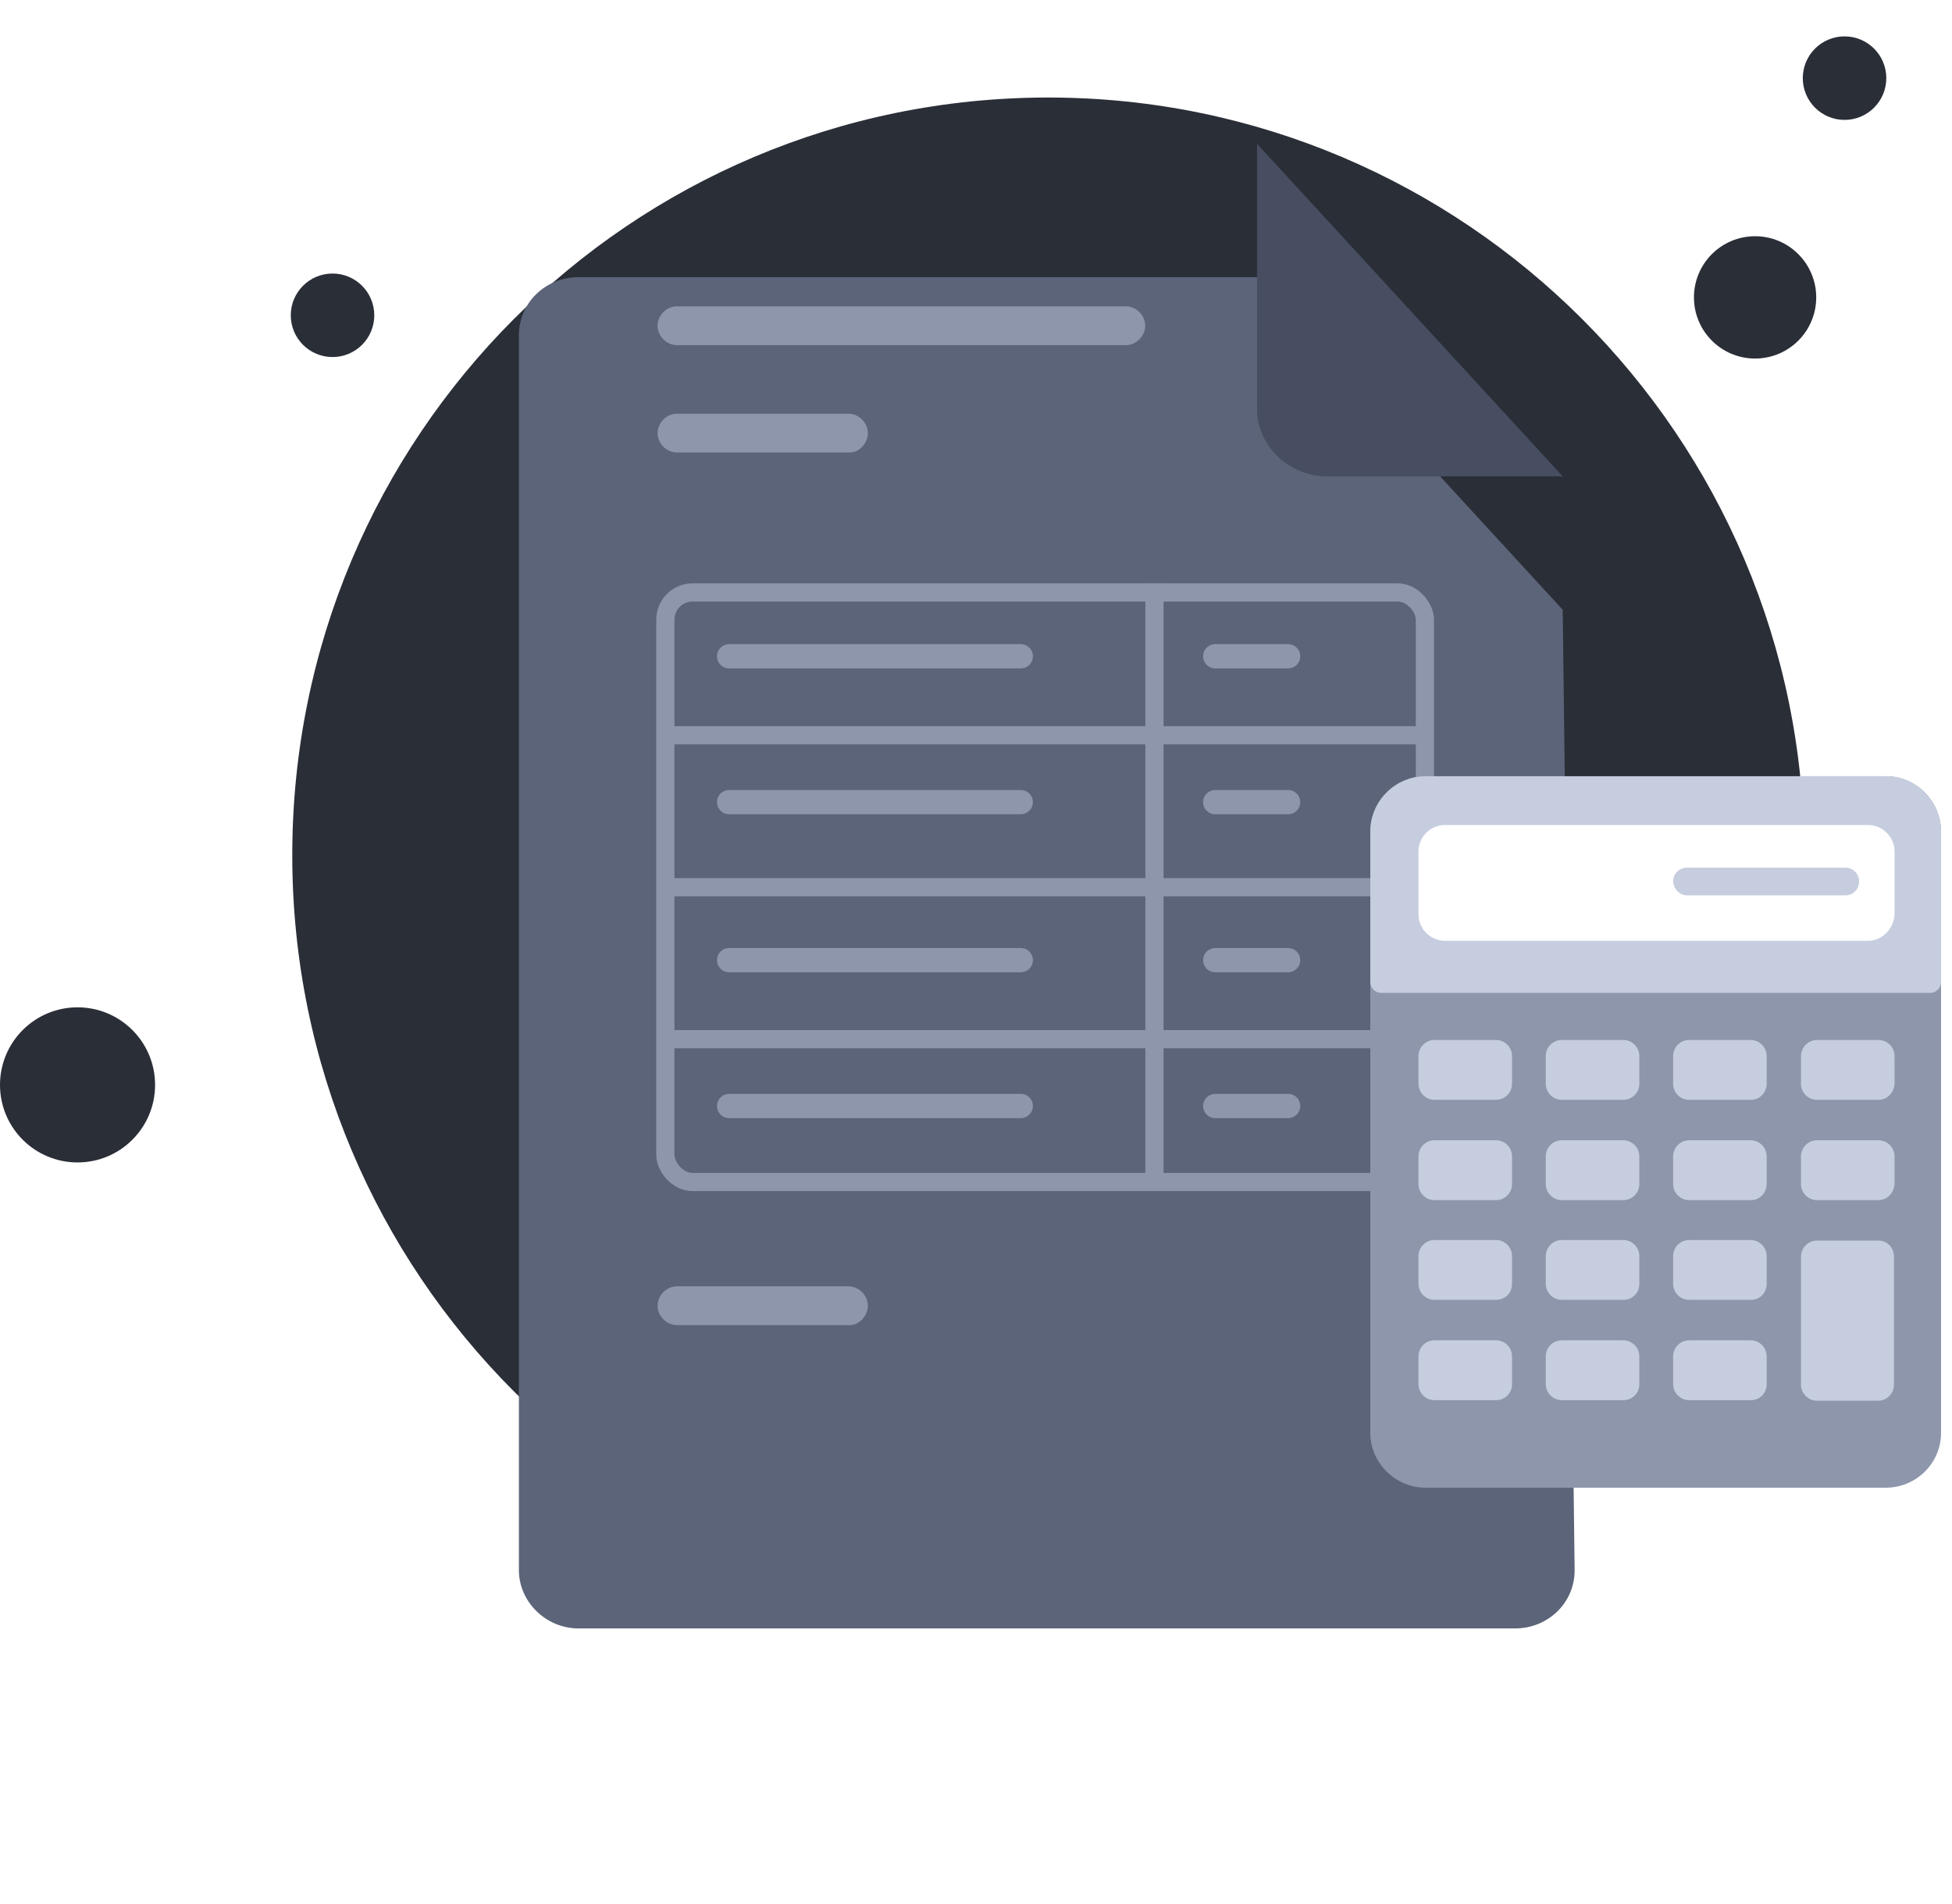 <svg width="161" height="157" viewBox="0 0 161 157" fill="none" xmlns="http://www.w3.org/2000/svg">
<path d="M86.462 133C120.899 133 148.818 105.081 148.818 70.521C148.818 35.961 120.776 8.042 86.462 8.042C52.025 8.042 24.106 35.961 24.106 70.521C24.106 105.081 52.025 133 86.462 133Z" fill="#2A2E37"/>
<path d="M144.759 29.566C147.544 29.566 149.801 27.308 149.801 24.523C149.801 21.738 147.544 19.48 144.759 19.48C141.974 19.48 139.716 21.738 139.716 24.523C139.716 27.308 141.974 29.566 144.759 29.566Z" fill="#2A2E37"/>
<path d="M152.137 9.887C154.039 9.887 155.581 8.346 155.581 6.444C155.581 4.542 154.039 3 152.137 3C150.235 3 148.693 4.542 148.693 6.444C148.693 8.346 150.235 9.887 152.137 9.887Z" fill="#2A2E37"/>
<path d="M27.427 29.443C29.329 29.443 30.871 27.901 30.871 25.999C30.871 24.098 29.329 22.556 27.427 22.556C25.525 22.556 23.983 24.098 23.983 25.999C23.983 27.901 25.525 29.443 27.427 29.443Z" fill="#2A2E37"/>
<path d="M6.395 95.857C9.928 95.857 12.791 92.994 12.791 89.462C12.791 85.93 9.928 83.066 6.395 83.066C2.863 83.066 0 85.93 0 89.462C0 92.994 2.863 95.857 6.395 95.857Z" fill="#2A2E37"/>
<g filter="url(#filter0_d_111_1063)">
<path d="M128.892 39.282L129.876 118.487C129.876 121.193 127.662 123.284 124.956 123.284H47.719C45.013 123.284 42.799 121.07 42.799 118.487V16.652C42.799 13.946 45.013 11.855 47.719 11.855H103.679L128.892 39.282Z" fill="#5C6479"/>
</g>
<path d="M92.856 28.459H55.836C54.975 28.459 54.237 27.721 54.237 26.86C54.237 25.999 54.975 25.261 55.836 25.261H92.856C93.717 25.261 94.455 25.999 94.455 26.86C94.455 27.721 93.717 28.459 92.856 28.459Z" fill="#8E96AB"/>
<path d="M70.103 37.314H55.836C54.975 37.314 54.237 36.577 54.237 35.716C54.237 34.855 54.975 34.117 55.836 34.117H69.98C70.841 34.117 71.579 34.855 71.579 35.716C71.579 36.577 70.841 37.314 70.103 37.314Z" fill="#8E96AB"/>
<path d="M70.103 109.27H55.836C54.975 109.27 54.237 108.533 54.237 107.672C54.237 106.811 54.975 106.073 55.836 106.073H69.98C70.841 106.073 71.579 106.811 71.579 107.672C71.579 108.533 70.841 109.27 70.103 109.27Z" fill="#8E96AB"/>
<path d="M103.679 11.855V33.747C103.679 36.822 106.385 39.282 109.46 39.282H128.892" fill="#474E61"/>
<rect x="54.876" y="48.854" width="62.648" height="48.616" rx="2.25" stroke="#8E96AB" stroke-width="1.5"/>
<path d="M54.627 60.633H117.271" stroke="#8E96AB" stroke-width="1.5"/>
<path d="M54.627 73.162H117.271" stroke="#8E96AB" stroke-width="1.5"/>
<path d="M54.627 85.691H117.271" stroke="#8E96AB" stroke-width="1.5"/>
<path d="M95.22 48.104L95.22 97.719" stroke="#8E96AB" stroke-width="1.5"/>
<path d="M60.138 54.118H84.193" stroke="#8E96AB" stroke-width="2" stroke-linecap="round"/>
<path d="M100.231 54.118H106.245" stroke="#8E96AB" stroke-width="2" stroke-linecap="round"/>
<path d="M60.138 66.145H84.193" stroke="#8E96AB" stroke-width="2" stroke-linecap="round"/>
<path d="M100.231 66.145H106.245" stroke="#8E96AB" stroke-width="2" stroke-linecap="round"/>
<path d="M60.138 79.176H84.193" stroke="#8E96AB" stroke-width="2" stroke-linecap="round"/>
<path d="M100.231 79.176H106.245" stroke="#8E96AB" stroke-width="2" stroke-linecap="round"/>
<path d="M60.138 91.204H84.193" stroke="#8E96AB" stroke-width="2" stroke-linecap="round"/>
<path d="M100.231 91.204H106.245" stroke="#8E96AB" stroke-width="2" stroke-linecap="round"/>
<path d="M160.096 68.579V118.155C160.096 120.668 158.042 122.679 155.53 122.679H117.587C115.076 122.679 113.021 120.622 113.021 118.155V68.579C113.021 66.066 115.076 64.01 117.587 64.01H155.576C158.042 64.01 160.096 66.066 160.096 68.579Z" fill="#8E96AB"/>
<path d="M160.096 68.579V80.981C160.096 81.475 159.696 81.875 159.201 81.875H113.916C113.422 81.875 113.021 81.475 113.021 80.981V68.579C113.021 66.066 115.076 64.01 117.587 64.01H155.576C158.042 64.01 160.096 66.066 160.096 68.579Z" fill="#C6CDDF"/>
<path d="M123.387 90.694H118.319C117.588 90.694 116.995 90.1 116.995 89.369V87.084C116.995 86.353 117.588 85.759 118.319 85.759H123.387C124.117 85.759 124.711 86.353 124.711 87.084V89.369C124.711 90.1 124.117 90.694 123.387 90.694Z" fill="#C6CDDF"/>
<path d="M133.887 90.694H128.819C128.089 90.694 127.495 90.1 127.495 89.369V87.084C127.495 86.353 128.089 85.759 128.819 85.759H133.887C134.618 85.759 135.212 86.353 135.212 87.084V89.369C135.212 90.1 134.618 90.694 133.887 90.694Z" fill="#C6CDDF"/>
<path d="M144.436 90.694H139.322C138.591 90.694 137.998 90.1 137.998 89.369V87.084C137.998 86.353 138.591 85.759 139.322 85.759H144.39C145.12 85.759 145.714 86.353 145.714 87.084V89.369C145.714 90.1 145.12 90.694 144.436 90.694Z" fill="#C6CDDF"/>
<path d="M154.937 90.694H149.869C149.138 90.694 148.544 90.1 148.544 89.369V87.084C148.544 86.353 149.138 85.759 149.869 85.759H154.937C155.667 85.759 156.261 86.353 156.261 87.084V89.369C156.215 90.1 155.667 90.694 154.937 90.694Z" fill="#C6CDDF"/>
<path d="M123.387 98.965H118.319C117.588 98.965 116.995 98.371 116.995 97.639V95.355C116.995 94.624 117.588 94.03 118.319 94.03H123.387C124.117 94.03 124.711 94.624 124.711 95.355V97.639C124.711 98.371 124.117 98.965 123.387 98.965Z" fill="#C6CDDF"/>
<path d="M133.887 98.965H128.819C128.089 98.965 127.495 98.371 127.495 97.639V95.355C127.495 94.624 128.089 94.03 128.819 94.03H133.887C134.618 94.03 135.212 94.624 135.212 95.355V97.639C135.212 98.371 134.618 98.965 133.887 98.965Z" fill="#C6CDDF"/>
<path d="M144.436 98.965H139.322C138.591 98.965 137.998 98.371 137.998 97.639V95.355C137.998 94.624 138.591 94.03 139.322 94.03H144.39C145.12 94.03 145.714 94.624 145.714 95.355V97.639C145.714 98.371 145.12 98.965 144.436 98.965Z" fill="#C6CDDF"/>
<path d="M154.937 98.965H149.869C149.138 98.965 148.544 98.371 148.544 97.639V95.355C148.544 94.624 149.138 94.03 149.869 94.03H154.937C155.667 94.03 156.261 94.624 156.261 95.355V97.639C156.215 98.371 155.667 98.965 154.937 98.965Z" fill="#C6CDDF"/>
<path d="M123.387 107.189H118.319C117.588 107.189 116.995 106.595 116.995 105.864V103.579C116.995 102.848 117.588 102.254 118.319 102.254H123.387C124.117 102.254 124.711 102.848 124.711 103.579V105.864C124.711 106.64 124.117 107.189 123.387 107.189Z" fill="#C6CDDF"/>
<path d="M133.887 107.189H128.819C128.089 107.189 127.495 106.595 127.495 105.864V103.579C127.495 102.848 128.089 102.254 128.819 102.254H133.887C134.618 102.254 135.212 102.848 135.212 103.579V105.864C135.212 106.64 134.618 107.189 133.887 107.189Z" fill="#C6CDDF"/>
<path d="M144.436 107.189H139.322C138.591 107.189 137.998 106.595 137.998 105.864V103.579C137.998 102.848 138.591 102.254 139.322 102.254H144.39C145.12 102.254 145.714 102.848 145.714 103.579V105.864C145.714 106.64 145.12 107.189 144.436 107.189Z" fill="#C6CDDF"/>
<path d="M156.215 103.625V114.18C156.215 114.911 155.622 115.505 154.937 115.505H149.869C149.138 115.505 148.544 114.911 148.544 114.18V103.625C148.544 102.894 149.138 102.3 149.869 102.3H154.937C155.667 102.3 156.215 102.894 156.215 103.625Z" fill="#C6CDDF"/>
<path d="M123.387 115.459H118.319C117.588 115.459 116.995 114.865 116.995 114.134V111.849C116.995 111.118 117.588 110.524 118.319 110.524H123.387C124.117 110.524 124.711 111.118 124.711 111.849V114.134C124.711 114.911 124.117 115.459 123.387 115.459Z" fill="#C6CDDF"/>
<path d="M133.887 115.459H128.819C128.089 115.459 127.495 114.865 127.495 114.134V111.849C127.495 111.118 128.089 110.524 128.819 110.524H133.887C134.618 110.524 135.212 111.118 135.212 111.849V114.134C135.212 114.911 134.618 115.459 133.887 115.459Z" fill="#C6CDDF"/>
<path d="M144.436 115.459H139.322C138.591 115.459 137.998 114.865 137.998 114.134V111.849C137.998 111.118 138.591 110.524 139.322 110.524H144.39C145.12 110.524 145.714 111.118 145.714 111.849V114.134C145.714 114.911 145.12 115.459 144.436 115.459Z" fill="#C6CDDF"/>
<path d="M154.07 77.58H119.186C117.999 77.58 116.995 76.621 116.995 75.387V70.224C116.995 69.036 117.953 68.031 119.186 68.031H154.07C155.257 68.031 156.262 68.99 156.262 70.224V75.387C156.216 76.575 155.257 77.58 154.07 77.58Z" fill="white"/>
<path d="M139.139 73.833H152.198C152.837 73.833 153.339 73.331 153.339 72.691C153.339 72.051 152.837 71.549 152.198 71.549H139.139C138.5 71.549 137.998 72.051 137.998 72.691C138.043 73.331 138.545 73.833 139.139 73.833Z" fill="#C6CDDF"/>
<defs>
<filter id="filter0_d_111_1063" x="20.799" y="0.855" width="131.077" height="155.429" filterUnits="userSpaceOnUse" color-interpolation-filters="sRGB">
<feFlood flood-opacity="0" result="BackgroundImageFix"/>
<feColorMatrix in="SourceAlpha" type="matrix" values="0 0 0 0 0 0 0 0 0 0 0 0 0 0 0 0 0 0 127 0" result="hardAlpha"/>
<feOffset dy="11"/>
<feGaussianBlur stdDeviation="11"/>
<feColorMatrix type="matrix" values="0 0 0 0 0 0 0 0 0 0 0 0 0 0 0 0 0 0 0.27 0"/>
<feBlend mode="normal" in2="BackgroundImageFix" result="effect1_dropShadow_111_1063"/>
<feBlend mode="normal" in="SourceGraphic" in2="effect1_dropShadow_111_1063" result="shape"/>
</filter>
</defs>
</svg>
